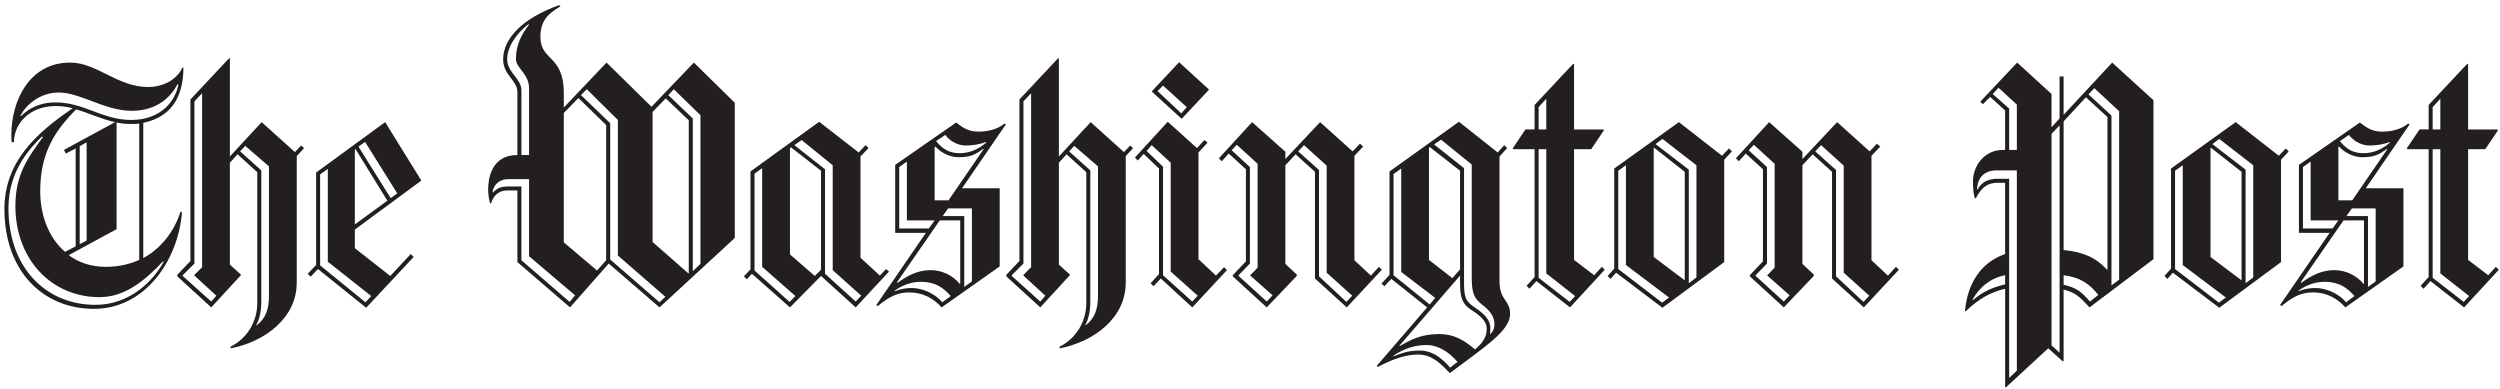 <svg width="180" height="28" viewBox="0 0 180 28" fill="none" xmlns="http://www.w3.org/2000/svg">
<g clip-path="url(#clip0_701_889)">
<path d="M10.316 8.846V18.581C11.631 17.87 12.552 16.634 12.999 15.239L13.105 15.292C12.815 18.765 10.447 22.237 6.764 22.237C3.055 22.237 0.318 19.475 0.318 15.055C0.318 11.74 2.476 9.661 5.238 7.793C4.835 7.687 4.419 7.634 4.002 7.635C2.107 7.635 1.002 8.925 1.002 10.24H0.844C0.818 10.056 0.818 9.872 0.818 9.688C0.818 7.346 2.055 4.505 5.054 4.505C6.974 4.505 8.448 6.267 10.684 6.267C11.579 6.267 12.684 5.846 13.131 4.873H13.21C13.184 6.583 12.658 8.346 10.316 8.846V8.846ZM11.736 18.817C10.421 20.211 9 21.395 7.159 21.395C3.739 21.395 1.108 18.712 1.108 14.818C1.108 12.529 2.055 11.293 3.107 9.846H3.002C2.344 10.503 0.608 12.161 0.608 14.976C0.608 19.291 3.318 21.948 6.87 21.948C9.342 21.948 11.026 20.238 11.789 18.844L11.736 18.817V18.817ZM12.789 6.057C12.341 6.899 11.394 7.978 9.474 7.978C7.553 7.978 5.791 6.662 4.238 6.662C2.817 6.662 1.844 7.609 1.476 8.32L1.502 8.373C2.002 7.873 2.765 7.373 4.002 7.373C6.053 7.373 7.369 8.636 9.447 8.636C11.658 8.636 12.657 7.188 12.841 6.084L12.789 6.057V6.057ZM5.475 7.873C4.133 9.267 2.896 10.793 2.896 13.766C2.896 15.397 3.449 17.081 4.685 18.133L5.448 17.738V10.688L4.738 11.056L4.606 10.793L8.29 8.793C7.29 8.583 6.396 8.136 5.475 7.873V7.873ZM10.026 8.899C9.842 8.925 9.658 8.925 9.447 8.925C9.079 8.925 8.737 8.899 8.395 8.819V16.501L4.949 18.37C5.659 18.896 6.527 19.212 7.632 19.212C8.526 19.212 9.316 19.027 10.026 18.712V8.899H10.026V8.899ZM6.238 10.241L5.738 10.53V17.581L6.238 17.318V10.241V10.241ZM21.366 11.24V20.343C21.366 22.869 19.129 24.579 16.63 25.079L16.578 24.973C17.814 24.368 18.524 23.132 18.524 21.816V12.398L17.104 11.109L16.551 11.714V19.054L17.341 19.764V19.817L15.21 22.132L12.763 19.896V19.791L13.71 18.791V7.162L16.499 4.19L16.551 4.216V11.267L18.84 8.794L21.235 10.951L21.682 10.477L21.892 10.662L21.366 11.24V11.24ZM13.999 19.843V19.791L14.552 19.238V6.715L13.999 7.294V18.975L13.157 19.817V19.87L15.209 21.711L15.577 21.29L13.999 19.843V19.843ZM19.366 11.976L17.656 10.503L17.288 10.898L18.814 12.267V21.738C18.814 22.369 18.682 23.026 18.445 23.395L18.472 23.421C19.13 22.948 19.366 22.237 19.366 21.317V11.976H19.366V11.976ZM25.549 16.528V17.87L28.101 19.869L29.574 18.291L29.785 18.501L26.365 22.158L22.892 19.369L22.366 19.922L22.155 19.711L22.76 19.08V12.424L27.733 8.793L30.337 13.003L25.549 16.528V16.528ZM23.602 18.844V12.161L23.049 12.556V19.107L26.312 21.764L26.733 21.317L23.602 18.844V18.844ZM25.602 10.74L25.549 10.767V16.16L27.89 14.45L25.602 10.74ZM26.285 10.214L25.812 10.556L28.127 14.265L28.601 13.923L26.285 10.214V10.214ZM47.486 22.132L43.829 18.975L41.041 22.132L37.252 18.869V13.713H36.516C35.858 13.713 35.516 14.134 35.358 14.634H35.279C35.195 14.307 35.151 13.971 35.147 13.634C35.147 12.95 35.332 11.161 37.252 11.161V6.636C37.252 5.768 36.226 5.426 36.226 4.268C36.226 2.769 37.647 1.295 40.252 0.374L40.357 0.453C39.41 1.006 38.91 1.532 38.91 2.663C38.91 4.4 40.594 3.952 40.594 6.688V7.741L43.672 4.505L46.908 7.688L49.96 4.505L52.906 7.399V17.133L47.486 22.132V22.132ZM38.094 18.449V12.898H36.621C35.858 12.898 35.516 13.397 35.463 13.845L35.489 13.871C35.752 13.582 36.016 13.424 36.62 13.424H37.541V18.739L41.014 21.738L41.408 21.264L38.094 18.449V18.449ZM38.094 6.373C38.094 5.294 37.147 4.926 37.147 4.242C37.147 3.294 37.515 2.506 38.094 1.769L38.042 1.743C37.253 2.348 36.516 3.322 36.516 4.268C36.516 5.216 37.542 5.663 37.542 6.505V11.162H38.094V6.373ZM43.645 9.004L41.646 7.057L40.594 8.135V17.449L42.988 19.475L43.645 18.738V9.004ZM44.487 18.396V8.636L42.251 6.426L41.83 6.847L43.935 8.872V18.685L47.486 21.764L47.908 21.369L44.487 18.396ZM49.591 8.662L47.934 7.083L46.987 8.056V17.423L49.565 19.685L49.591 19.659V8.662V8.662ZM50.433 8.294L48.513 6.426L48.118 6.847L49.881 8.53V19.527L50.433 19.001V8.294V8.294ZM61.612 22.132L59.113 19.869L56.877 22.132L54.14 19.711L53.772 20.106L53.561 19.896L54.035 19.396V12.345L58.981 8.767L61.823 10.977L62.323 10.451L62.533 10.662L61.955 11.267V18.554L63.349 19.843L63.796 19.37L64.007 19.554L61.612 22.132V22.132ZM54.877 19.212V12.108L54.325 12.503V19.475L56.85 21.738L57.271 21.317L54.877 19.212V19.212ZM59.113 12.293L56.955 10.609L56.877 10.662V18.317L58.666 19.869L59.113 19.422V12.293V12.293ZM59.955 19.449V11.898L57.718 10.082L57.193 10.45L59.402 12.187V19.711L61.612 21.711L62.007 21.29L59.955 19.449V19.449ZM69.268 13.555H71.978V19.185L67.795 22.132C67.242 21.5 66.453 21.053 65.48 21.053C64.69 21.053 64.059 21.317 63.217 22.027L63.086 21.974L66.664 16.765H64.454V11.871L68.847 8.82C69.373 9.241 69.768 9.477 70.452 9.477C70.979 9.477 71.741 9.372 72.32 8.899L72.426 8.951L69.268 13.555V13.555ZM66.322 20.29C65.558 20.29 64.954 20.553 64.427 20.922V20.974C64.848 20.79 65.269 20.738 65.664 20.738C66.269 20.738 67.216 21.027 67.847 21.764L68.453 21.317C67.953 20.738 67.348 20.29 66.322 20.29V20.29ZM69.136 15.87H67.663L64.585 20.317L64.611 20.37C65.374 19.817 66.111 19.449 67.005 19.449C67.794 19.449 68.61 19.817 69.11 20.448L69.136 20.422V15.87ZM65.295 15.87V11.635L64.743 12.03V16.45H66.874L67.295 15.871H65.295V15.87ZM70.794 10.714C70.242 11.109 69.926 11.319 69.005 11.319C68.478 11.319 67.847 11.082 67.348 10.556L67.295 10.582V14.423H68.295L70.82 10.74L70.794 10.714V10.714ZM69.531 10.477C69.058 10.477 68.453 10.241 68.058 9.714L67.4 10.161C67.9 10.767 68.374 11.029 69.11 11.029C69.583 11.029 70.268 10.898 70.978 10.292L71.004 10.214C70.557 10.398 70.005 10.477 69.531 10.477V10.477ZM69.978 15.003H68.268L67.874 15.555H69.426V20.659L69.978 20.264V15.003ZM81.054 11.24V20.343C81.054 22.869 78.818 24.579 76.319 25.079L76.266 24.973C77.503 24.368 78.213 23.132 78.213 21.816V12.398L76.793 11.109L76.24 11.714V19.054L77.029 19.764V19.817L74.899 22.132L72.452 19.896V19.791L73.399 18.791V7.162L76.188 4.19L76.24 4.216V11.267L78.529 8.794L80.923 10.951L81.371 10.477L81.581 10.662L81.054 11.24V11.24ZM73.688 19.843V19.791L74.24 19.238V6.715L73.688 7.294V18.975L72.846 19.817V19.869L74.898 21.711L75.266 21.29L73.688 19.843V19.843ZM79.055 11.976L77.345 10.503L76.977 10.898L78.502 12.267V21.738C78.502 22.369 78.371 23.026 78.134 23.395L78.161 23.421C78.819 22.948 79.055 22.237 79.055 21.317V11.976H79.055ZM85.843 22.132L83.58 20.053L83.054 20.606L82.843 20.395L83.448 19.738V12.135L82.344 11.082L81.922 11.556L81.712 11.345L84.079 8.767L86.184 10.662L86.711 10.083L86.947 10.267L86.29 10.977V18.66L87.553 19.844L88.132 19.238L88.342 19.449L85.843 22.132V22.132ZM84.29 19.554V11.714L82.922 10.451L82.554 10.872L83.738 12.003V19.817L85.843 21.711L86.237 21.29L84.29 19.554V19.554ZM85.08 8.557L82.922 6.584L84.896 4.479L87.053 6.452L85.08 8.557ZM83.738 6.162L83.344 6.557L85.053 8.162L85.448 7.715L83.738 6.162V6.162ZM96.968 22.132L94.678 20.053V12.371L93.284 11.109L92.547 11.898V19.001L93.363 19.764V19.869L91.206 22.132L88.759 19.896V19.817L89.706 18.817V12.187L88.469 11.056L87.969 11.608L87.759 11.398L90.153 8.793L92.547 10.924V11.45L95.047 8.793L97.388 10.898L97.914 10.346L98.151 10.556L97.519 11.214V18.738L98.703 19.843L99.282 19.211L99.493 19.422L96.968 22.132V22.132ZM90.022 19.843V19.791C90.022 19.843 90.548 19.264 90.548 19.264V11.792L89.048 10.424L88.68 10.819L89.995 12.029V18.974L89.18 19.816V19.869L91.206 21.71L91.626 21.263L90.022 19.843V19.843ZM95.52 19.633V11.924L93.889 10.451L93.468 10.898L94.968 12.24V19.896L96.941 21.737L97.362 21.29L95.52 19.633V19.633ZM104.386 26.867C103.519 25.92 102.913 25.526 102.098 25.526C101.23 25.526 100.23 25.868 99.204 26.42L99.125 26.342L102.755 22.132L100.177 20.08L99.677 20.607L99.467 20.422L100.045 19.791V12.345L105.044 8.767L107.833 10.977L108.307 10.451L108.517 10.662L107.965 11.267V20.265C107.965 21.633 108.727 21.58 108.727 22.606C108.727 23.79 107.017 24.895 104.386 26.867ZM100.887 19.58V12.135L100.335 12.53V19.817L102.939 21.922L103.334 21.448L100.887 19.58V19.58ZM102.729 24.842C101.861 24.842 101.071 25.105 100.335 25.605V25.658C100.809 25.473 101.335 25.237 102.229 25.237C103.045 25.237 103.729 25.684 104.413 26.473L104.939 26.052C104.281 25.289 103.492 24.842 102.729 24.842ZM105.939 22.316C105.281 21.895 105.123 21.448 105.123 20.317V19.843L100.756 24.894L100.782 24.92C101.624 24.421 102.387 24.052 103.624 24.052C104.676 24.052 105.386 24.473 106.202 25.157C106.702 24.736 107.044 24.316 107.044 23.658C107.044 23.132 106.596 22.737 105.939 22.316V22.316ZM105.123 12.293L102.939 10.583L102.886 10.635V18.712L104.571 20.027L105.123 19.396V12.293V12.293ZM106.728 21.948C106.044 21.422 105.965 20.974 105.965 19.843V11.845L103.755 10.056L103.255 10.398L105.412 12.108V20.211C105.412 21.343 105.465 21.659 106.175 22.132C106.807 22.553 107.306 23 107.306 23.605C107.306 23.763 107.28 24.026 107.28 24.026L107.306 24.052C107.438 23.921 107.596 23.71 107.596 23.368C107.596 22.79 107.307 22.395 106.728 21.948V21.948ZM113.042 22.132L110.622 20.238L110.122 20.79L109.912 20.579L110.49 19.948V10.74H108.964L108.911 10.688L109.832 9.319H110.49V7.557L113.279 4.584L113.331 4.637V9.32H115.436L115.489 9.372L114.568 10.741H113.331V18.712L114.779 19.817L115.331 19.212L115.541 19.422L113.042 22.132V22.132ZM111.332 7.109L110.78 7.715V9.32H111.332V7.109ZM111.332 19.685V10.74H110.78V20.001L113.016 21.738L113.41 21.317L111.332 19.685V19.685ZM124.144 11.503V18.87L119.698 22.158L116.357 19.633L115.962 20.08L115.752 19.869L116.225 19.343V12.135L120.882 8.793L123.987 11.214L124.486 10.688L124.697 10.898L124.144 11.503V11.503ZM117.068 19.08V11.898L116.515 12.293V19.37L119.672 21.79L120.172 21.422L117.068 19.08V19.08ZM121.303 12.371L119.093 10.635L119.067 10.661V18.501L121.303 20.185V12.371ZM122.145 11.898L119.698 10.003L119.199 10.372L121.593 12.213V20.396L122.145 19.975V11.898ZM134.195 22.132L131.906 20.053V12.371L130.511 11.109L129.775 11.898V19.001L130.59 19.764V19.869L128.433 22.132L125.986 19.896V19.817L126.933 18.817V12.187L125.697 11.056L125.197 11.608L124.986 11.398L127.38 8.793L129.775 10.924V11.45L132.274 8.793L134.615 10.898L135.141 10.346L135.378 10.556L134.747 11.214V18.738L135.931 19.843L136.51 19.211L136.72 19.422L134.195 22.132V22.132ZM127.249 19.843V19.791C127.249 19.843 127.775 19.264 127.775 19.264V11.792L126.276 10.424L125.907 10.819L127.223 12.029V18.974L126.407 19.816V19.869L128.433 21.71L128.854 21.263L127.249 19.843V19.843ZM132.747 19.633V11.924L131.117 10.451L130.696 10.898L132.195 12.24V19.896L134.168 21.737L134.589 21.29L132.747 19.633V19.633ZM150.448 22.132C149.711 21.343 149.448 21.079 148.58 20.843V25.999L148.527 26.025L147.474 25.078L144.423 27.893L144.37 27.867V20.79C143.449 21.001 142.476 21.474 141.528 22.421L141.476 22.395C141.66 20.369 142.66 18.87 144.369 18.291V13.161H143.817C143.054 13.161 142.633 13.555 142.265 14.265H142.186C142.107 14.029 142.054 13.66 142.054 13.056C142.054 11.95 142.87 10.793 144.212 10.793H144.369V7.952L143.291 6.978L142.764 7.504L142.58 7.32L145.237 4.505L147.71 6.768V9.162L148.289 8.53V5.505H148.579V8.267L152.077 4.505L155.05 7.215V18.659L150.448 22.132V22.132ZM144.37 19.817C143.292 20.027 142.529 20.685 142.029 21.553L142.055 21.606C142.792 20.974 143.476 20.685 144.37 20.474V19.817V19.817ZM145.213 12.267H143.766C142.766 12.267 142.371 12.898 142.345 13.634L142.371 13.661C142.687 13.134 143.002 12.95 143.634 12.872H144.66V27.21L145.213 26.684V12.267V12.267ZM145.213 7.53L143.897 6.321L143.476 6.768L144.66 7.82V10.793H145.213V7.53V7.53ZM148.291 9.03L147.712 9.635V24.868L148.291 25.395V9.03V9.03ZM151.737 8.425L150.185 7.004L148.58 8.741V18.002C149.948 18.133 150.895 18.528 151.711 19.422L151.737 19.396V8.425V8.425ZM148.58 19.817V20.501C149.475 20.711 149.843 20.974 150.474 21.711L151.079 21.237C150.448 20.448 149.816 19.975 148.58 19.817V19.817ZM152.579 8.004L150.79 6.347L150.369 6.794L152.026 8.32V20.553L152.579 20.132V8.004V8.004ZM164.234 11.503V18.87L159.787 22.158L156.446 19.633L156.051 20.08L155.841 19.869L156.314 19.343V12.135L160.971 8.793L164.076 11.214L164.575 10.688L164.786 10.898L164.234 11.503V11.503ZM157.157 19.08V11.898L156.604 12.293V19.37L159.761 21.79L160.261 21.422L157.157 19.08V19.08ZM161.392 12.371L159.183 10.635L159.156 10.661V18.501L161.392 20.185V12.371ZM162.234 11.898L159.787 10.003L159.288 10.372L161.682 12.213V20.396L162.234 19.975V11.898ZM170.337 13.555H173.047V19.185L168.864 22.132C168.312 21.5 167.522 21.053 166.549 21.053C165.76 21.053 165.128 21.317 164.286 22.027L164.155 21.974L167.733 16.765H165.523V11.871L169.916 8.82C170.443 9.241 170.837 9.477 171.521 9.477C172.048 9.477 172.81 9.372 173.389 8.899L173.495 8.951L170.337 13.555ZM167.391 20.29C166.628 20.29 166.023 20.553 165.497 20.922V20.974C165.918 20.79 166.338 20.738 166.733 20.738C167.339 20.738 168.285 21.027 168.917 21.764L169.522 21.317C169.022 20.738 168.417 20.29 167.391 20.29V20.29ZM170.206 15.87H168.733L165.655 20.317L165.681 20.37C166.444 19.817 167.18 19.449 168.075 19.449C168.864 19.449 169.68 19.817 170.18 20.448L170.206 20.422V15.87H170.206ZM166.365 15.87V11.635L165.812 12.03V16.45H167.943L168.364 15.871H166.365V15.87ZM171.863 10.714C171.311 11.109 170.995 11.319 170.074 11.319C169.548 11.319 168.916 11.082 168.417 10.556L168.364 10.582V14.423H169.363L171.889 10.74L171.863 10.714V10.714ZM170.6 10.477C170.127 10.477 169.522 10.241 169.127 9.714L168.469 10.161C168.969 10.767 169.443 11.029 170.18 11.029C170.653 11.029 171.337 10.898 172.048 10.292L172.074 10.214C171.627 10.398 171.074 10.477 170.6 10.477V10.477ZM171.048 15.003H169.338L168.943 15.555H170.495V20.659L171.048 20.264V15.003ZM177.415 22.132L174.994 20.238L174.494 20.79L174.284 20.579L174.862 19.948V10.74H173.336L173.284 10.688L174.205 9.319H174.862V7.557L177.651 4.584L177.704 4.637V9.32H179.808L179.861 9.372L178.94 10.741H177.704V18.712L179.151 19.817L179.703 19.212L179.914 19.422L177.415 22.132V22.132ZM175.704 7.109L175.152 7.715V9.32H175.704V7.109ZM175.704 19.685V10.74H175.152V20.001L177.388 21.738L177.783 21.317L175.704 19.685Z" fill="#231F20"/>
</g>
<defs>
<clipPath id="clip0_701_889">
<rect width="180" height="27.991" fill="white" transform="translate(0 0.009)"/>
</clipPath>
</defs>
</svg>
